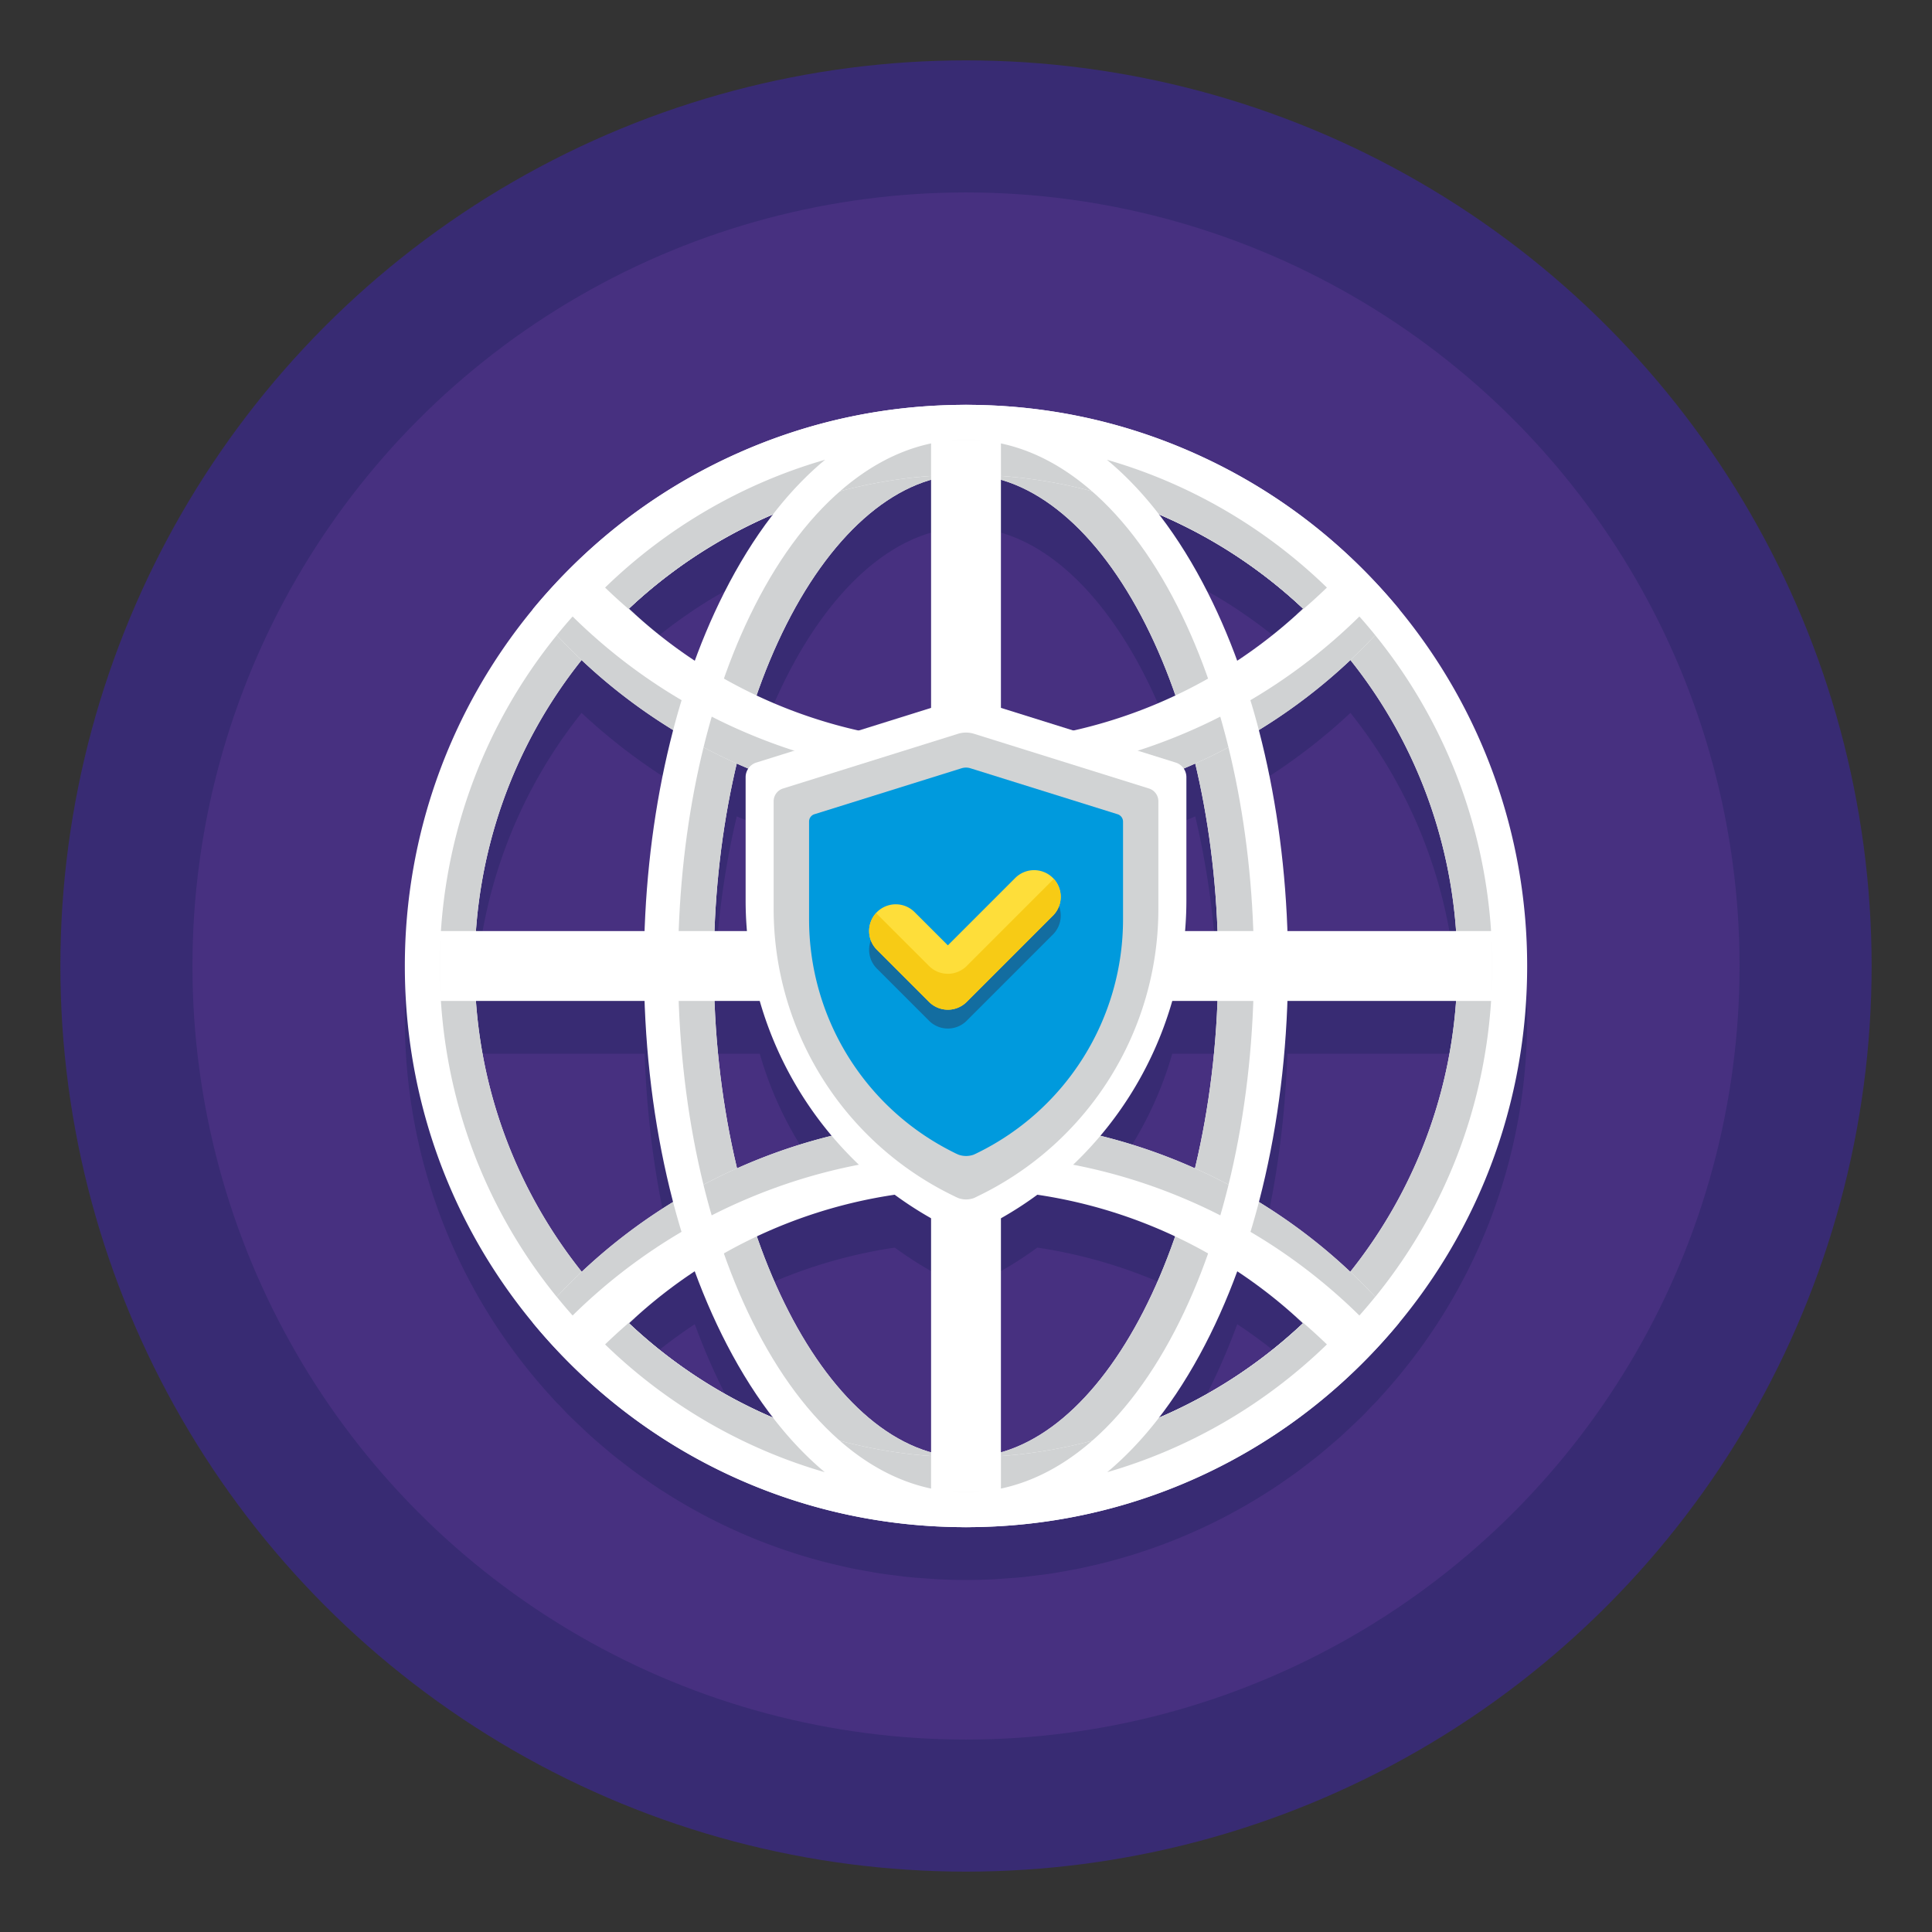 <svg version="1.1" id="Layer_1" xmlns="http://www.w3.org/2000/svg" x="0" y="0" viewBox="0 0 256 256"
  style="enable-background:new 0 0 256 256" xml:space="preserve">
  <rect x="0" y="0" width="256" height="256" fill="#333333" stroke="none"/>
  <style>
    .st0 {
      fill: #382b73
    }

    .st2 {
      fill: #fff
    }

    .st3 {
      fill: #d0d2d3
    }
  </style>
  <switch>
    <g>
      <circle class="st0" cx="128" cy="128" r="120" />
      <circle cx="128" cy="128" r="102.5" style="fill:#473080" />
      <path class="st0"
        d="M182.784 185.262c12.64-13.749 19.573-31.469 19.573-50.262 0-17.345-5.992-33.968-16.953-47.265a77.606 77.606 0 0 0-2.826-3.233c-6.892-7.445-15.065-13.309-24.29-17.428-9.555-4.267-19.745-6.43-30.288-6.43s-20.733 2.163-30.288 6.43c-9.225 4.119-17.397 9.984-24.29 17.428a77.606 77.606 0 0 0-2.826 3.233C59.635 101.032 53.643 117.655 53.643 135c0 18.792 6.932 36.512 19.572 50.262.071.077.136.159.207.237.286.309.587.598.877.901.375.392.737.793 1.122 1.178.108.108.223.208.332.316.442.437.896.858 1.347 1.283.449.423.896.849 1.354 1.259.466.418.943.82 1.419 1.225.477.407.953.815 1.439 1.208.434.351.877.689 1.319 1.03.565.437 1.131.872 1.707 1.292.353.257.712.504 1.069.754.7.492 1.404.975 2.119 1.44.238.155.48.305.721.457a72.787 72.787 0 0 0 2.614 1.589c.111.064.222.126.334.189a74.1 74.1 0 0 0 3.1 1.676l.014.007a73.639 73.639 0 0 0 6.946 3.096l.134.052c1.1.421 2.21.815 3.329 1.183.16.053.319.107.479.158.984.316 1.976.608 2.974.883.283.078.565.16.848.234a75.03 75.03 0 0 0 2.629.631c.393.088.784.182 1.179.264.783.161 1.572.3 2.361.436.476.083.949.174 1.426.247.743.114 1.493.202 2.241.293.513.063 1.023.137 1.538.189.798.081 1.601.132 2.405.187.461.032.919.078 1.381.101 1.267.064 2.54.098 3.818.098s2.551-.034 3.818-.098c.462-.023.92-.07 1.381-.101.803-.055 1.607-.106 2.405-.187.515-.052 1.025-.126 1.538-.189.749-.091 1.498-.179 2.241-.293.478-.073.951-.164 1.426-.247a74.32 74.32 0 0 0 2.361-.436c.394-.082.786-.176 1.179-.264a75.03 75.03 0 0 0 2.629-.631c.283-.075.565-.156.847-.234a72.094 72.094 0 0 0 2.975-.883c.16-.051.319-.105.478-.158a73.55 73.55 0 0 0 3.331-1.183l.132-.051a73.532 73.532 0 0 0 6.948-3.096l.012-.006a73.641 73.641 0 0 0 3.102-1.676c.111-.063.223-.125.334-.189a73.787 73.787 0 0 0 2.616-1.59c.24-.152.481-.301.719-.456.715-.466 1.42-.949 2.12-1.441.357-.25.716-.498 1.069-.754a72.783 72.783 0 0 0 1.707-1.292c.441-.341.885-.679 1.319-1.03.486-.394.962-.802 1.439-1.208.476-.405.953-.808 1.419-1.225.458-.41.905-.836 1.355-1.259.451-.425.905-.846 1.347-1.283.109-.108.223-.208.331-.316.385-.385.747-.786 1.122-1.178.29-.303.591-.592.877-.901.075-.079.139-.16.21-.238zM77.063 94.46c.86.811 1.742 1.593 2.635 2.359.272.233.551.457.827.687a71.085 71.085 0 0 0 4.817 3.684c.337.237.672.475 1.013.706.737.499 1.486.981 2.242 1.453.202.126.396.264.6.389l.002-.006.011.007c-2.174 8.319-3.468 17.338-3.792 26.634H63.075c.927-13.141 5.778-25.62 13.988-35.913zm94.809 87.161c.257.231.511.467.763.704a65.783 65.783 0 0 1-5.643 4.775l-.122.092a66.415 66.415 0 0 1-2.151 1.531c-.186.127-.37.257-.557.382-.551.37-1.115.723-1.678 1.076-.334.208-.665.422-1.003.624-.213.128-.429.248-.644.373-.136.08-.274.157-.41.236-.495.284-.99.57-1.492.841-.914.493-1.837.969-2.772 1.417l-.036.016c-.846.406-1.704.785-2.566 1.154a62.922 62.922 0 0 0 5.403-8.32c1.87-3.428 3.531-7.132 4.974-11.056a65.024 65.024 0 0 1 7.934 6.155zm-39.244 17.812V168.43a48.281 48.281 0 0 0 4.812-3.117 65.367 65.367 0 0 1 18.268 5.529c-5.229 15.084-13.584 25.896-23.08 28.591zm25.702-37.628a75.483 75.483 0 0 0-3.598-1.497c-.393-.152-.792-.28-1.186-.425-.805-.295-1.61-.594-2.423-.861-.484-.159-.974-.292-1.461-.441-.731-.223-1.46-.452-2.197-.652-.533-.145-1.071-.264-1.606-.396l-.072-.018a48.435 48.435 0 0 0 9.542-17.889h5.989c-.298 7.819-1.339 15.301-2.988 22.179zm-1.305-31.433c.113-1.345.177-2.701.177-4.068v-16.329c0-.423-.139-.822-.371-1.155.485-.205.974-.392 1.456-.607.03-.012.056-.026.086-.038 1.661 6.969 2.66 14.465 2.948 22.196h-4.296zm-14.818-26.578-9.579-2.997V70.579c7.125 2.058 13.927 8.779 19.166 19.152 1.481 2.932 2.798 6.085 3.952 9.408a65.383 65.383 0 0 1-13.539 4.655zm-38.001-14.063c5.239-10.373 12.041-17.094 19.166-19.152v30.218l-9.579 2.997a65.383 65.383 0 0 1-13.539-4.655c1.155-3.323 2.472-6.476 3.952-9.408zm-6.579 18.445c.029.012.056.027.086.038.482.215.971.402 1.456.607a2.019 2.019 0 0 0-.371 1.155v16.329c0 1.367.064 2.723.178 4.068H94.68c.286-7.732 1.286-15.228 2.947-22.197zm3.045 31.452a48.443 48.443 0 0 0 9.546 17.887l-.077.019c-.535.132-1.074.251-1.606.396-.736.199-1.464.429-2.194.651-.487.148-.979.282-1.463.441-.812.266-1.616.565-2.42.86-.396.145-.795.274-1.189.426-1.194.461-2.38.953-3.555 1.478l-.043.019c-1.648-6.878-2.69-14.36-2.988-22.177h5.989zm17.896 25.685a48.3 48.3 0 0 0 4.804 3.112v31.008c-9.497-2.695-17.851-13.507-23.079-28.59a65.295 65.295 0 0 1 18.275-5.53zm41.488-79.754c-1.963-3.887-4.132-7.355-6.482-10.395.743.319 1.481.649 2.212.994.092.043.186.082.277.126.053.025.107.049.16.075.038.018.074.039.112.057.865.418 1.72.856 2.567 1.313.296.159.585.331.878.494.368.206.737.412 1.102.625.186.109.374.213.558.324a64.241 64.241 0 0 1 2.355 1.476c.4.263.79.54 1.185.812a56.923 56.923 0 0 1 3.77 2.804c.272.217.542.438.811.66.217.18.438.354.653.537a64.045 64.045 0 0 1 2.445 2.195 64.964 64.964 0 0 1-8.734 6.889c-1.155-3.148-2.441-6.158-3.869-8.986zm-75.928 2.82a44.956 44.956 0 0 1-.786-.725 63.293 63.293 0 0 1 2.445-2.195c.216-.183.437-.358.655-.539.268-.222.538-.442.809-.659a63.147 63.147 0 0 1 2.317-1.78c.479-.351.965-.688 1.452-1.023.394-.272.785-.549 1.185-.812l.314-.205c.673-.437 1.354-.86 2.042-1.271.183-.11.37-.214.555-.322.367-.215.739-.422 1.11-.63.291-.163.578-.333.872-.491a67.412 67.412 0 0 1 2.568-1.313c.038-.018.074-.039.112-.057l.161-.076c.092-.044.186-.083.278-.126a66.303 66.303 0 0 1 2.211-.994c-2.35 3.04-4.519 6.508-6.482 10.395-1.428 2.828-2.714 5.839-3.868 8.985a64.522 64.522 0 0 1-7.95-6.162zm12.908 98.143a62.887 62.887 0 0 0 5.403 8.32 66.626 66.626 0 0 1-2.559-1.151l-.043-.02a63.924 63.924 0 0 1-2.771-1.417c-.503-.271-.999-.557-1.495-.842-.137-.079-.274-.156-.411-.237-.213-.124-.429-.244-.64-.371-.338-.203-.67-.417-1.005-.626a63.609 63.609 0 0 1-1.676-1.076c-.187-.125-.371-.255-.557-.382a65.264 65.264 0 0 1-2.15-1.53l-.124-.094a65.747 65.747 0 0 1-5.642-4.773 65.014 65.014 0 0 1 8.696-6.859c1.442 3.926 3.103 7.63 4.974 11.058zm81.869-11.011a74.346 74.346 0 0 0-2.605-2.331c-.268-.23-.542-.45-.813-.675a76.057 76.057 0 0 0-1.938-1.563 73.228 73.228 0 0 0-2.887-2.128c-.338-.237-.674-.476-1.015-.708a71.352 71.352 0 0 0-2.134-1.384c-.235-.148-.461-.307-.697-.452l-.002.007-.004-.003c2.171-8.302 3.453-17.314 3.775-26.646h22.335c-.956 13.509-6.044 25.888-14.015 35.883zm14.02-45.139h-22.343c-.324-9.296-1.618-18.315-3.792-26.634l.011-.007.002.006c.203-.124.398-.262.6-.389a74.583 74.583 0 0 0 2.242-1.453c.341-.231.676-.47 1.013-.706a73.255 73.255 0 0 0 2.895-2.135 76.531 76.531 0 0 0 1.922-1.549c.275-.229.554-.453.827-.687a74.191 74.191 0 0 0 2.635-2.359c8.21 10.294 13.061 22.773 13.988 35.913zm-107.509 9.256c.321 9.332 1.604 18.344 3.775 26.646l-.004.003-.002-.007c-.236.145-.463.305-.698.453a76.93 76.93 0 0 0-2.133 1.383c-.342.232-.679.472-1.018.709a77.335 77.335 0 0 0-2.887 2.128 72.107 72.107 0 0 0-1.935 1.561c-.272.226-.547.447-.815.677a75.31 75.31 0 0 0-2.604 2.33c-7.971-9.995-13.059-22.373-14.014-35.883h22.335z" />
      <g>
        <path class="st2"
          d="M185.404 80.735a77.606 77.606 0 0 0-2.826-3.233c-6.892-7.445-15.065-13.309-24.29-17.428-9.555-4.267-19.745-6.43-30.288-6.43s-20.733 2.163-30.287 6.43c-9.225 4.119-17.398 9.984-24.29 17.428a77.606 77.606 0 0 0-2.826 3.233C59.635 94.032 53.643 110.655 53.643 128c0 19.863 7.735 38.534 21.778 52.578s32.716 21.779 52.578 21.779 38.534-7.735 52.578-21.779 21.779-32.716 21.779-52.578c.001-17.345-5.991-33.968-16.952-47.265zM128 193.101c-35.896 0-65.101-29.205-65.101-65.101 0-14.824 4.995-29.044 14.164-40.54a65.092 65.092 0 0 1 6.269-6.815 64.464 64.464 0 0 1 5.896-4.924 58.03 58.03 0 0 1 2.536-1.786 55.538 55.538 0 0 1 1.339-.873c.395-.25.793-.497 1.194-.737.676-.41 1.358-.805 2.049-1.188a66.319 66.319 0 0 1 7.127-3.418 61.23 61.23 0 0 1 3.123-1.179c.265-.096.531-.185.799-.275.259-.089.521-.173.784-.256.265-.086.531-.17.796-.25.256-.08.512-.157.768-.232.04-.012.077-.021.117-.034a62.65 62.65 0 0 1 2.367-.642c.259-.065.518-.13.777-.188.271-.065.543-.13.814-.188.244-.056.487-.108.731-.16l.136-.028c.256-.056.512-.108.771-.157.271-.056.546-.108.821-.157.275-.052.549-.102.827-.148.275-.046.549-.093.827-.136l.052-.009c.453-.071.91-.136 1.367-.198.154-.021.305-.04.46-.062.41-.052.821-.102 1.231-.145.012 0 .022-.003.034-.003.244-.028.491-.052.734-.074.145-.015.29-.028.435-.04.231-.022.463-.043.694-.059.265-.022.531-.04.796-.059.296-.021.592-.037.892-.052.188-.012.376-.019.568-.028l.478-.019a64.485 64.485 0 0 1 4.658 0l.478.019c.191.009.38.015.568.028.299.015.596.031.892.052.265.019.531.037.796.059.231.015.463.037.694.059.145.012.29.025.435.04.244.022.491.046.734.074.012 0 .022.003.034.003.41.043.821.093 1.231.145.154.021.306.04.46.062.457.062.913.127 1.367.198l.053.009a52.809 52.809 0 0 1 1.654.284c.275.049.549.102.821.157.259.049.515.102.771.157l.136.028c.244.053.487.105.731.16.272.059.543.123.814.188a64.79 64.79 0 0 1 3.145.83l.117.034c.256.074.512.151.768.232.265.08.531.163.796.25.262.083.524.167.784.256.269.09.534.179.799.275a61.23 61.23 0 0 1 3.123 1.179 66.319 66.319 0 0 1 6.581 3.116c.182.099.364.201.546.302.691.382 1.373.777 2.049 1.188.401.241.799.487 1.194.737.018.012.034.021.052.034.432.275.861.552 1.286.839a58.901 58.901 0 0 1 2.536 1.786 54.13 54.13 0 0 1 1.203.91A64.464 64.464 0 0 1 178.94 87.46c9.169 11.496 14.164 25.715 14.164 40.54-.003 35.896-29.208 65.101-65.104 65.101z" />
        <path class="st3"
          d="M182.226 84.165a66.12 66.12 0 0 0-2.101-2.477 60.465 60.465 0 0 0-.944-1.043c-6.464-6.982-14.127-12.483-22.778-16.345-8.481-3.786-17.502-5.806-26.826-6.01-.059 0-.117-.003-.176-.003a21.57 21.57 0 0 0-.623-.009 67.088 67.088 0 0 0-.777-.006c-.259 0-.518.003-.777.006-.207 0-.417.003-.623.009-.059 0-.117.003-.176.003-9.324.204-18.345 2.224-26.826 6.01-8.651 3.863-16.315 9.364-22.778 16.345-.321.346-.635.694-.944 1.043a66.12 66.12 0 0 0-2.101 2.477C63.744 96.549 58.271 111.945 58.271 128c0 18.625 7.253 36.134 20.424 49.305s30.679 20.424 49.305 20.424 36.134-7.253 49.305-20.424 20.424-30.679 20.424-49.305c0-16.055-5.473-31.451-15.503-43.835zM128 193.101c-35.896 0-65.101-29.205-65.101-65.101 0-14.824 4.995-29.044 14.164-40.54a61.153 61.153 0 0 1 2.209-2.628 63.919 63.919 0 0 1 6.658-6.501 64.94 64.94 0 0 1 6.3-4.704l.602-.389c.198-.133.398-.259.602-.383.2-.126.404-.25.605-.373.204-.126.404-.25.611-.367a65.298 65.298 0 0 1 8.263-4.165c.219-.09.438-.182.657-.269a37.7 37.7 0 0 1 .808-.321c.136-.055.272-.108.41-.157.426-.167.855-.324 1.286-.481.339-.12.676-.237 1.015-.352.163-.055.327-.111.491-.163.287-.096.574-.188.861-.281.136-.043.272-.086.407-.126.256-.08.512-.157.771-.234.339-.102.685-.197 1.027-.293a62.748 62.748 0 0 1 3.172-.796c.271-.062.546-.12.818-.179a65.073 65.073 0 0 1 5.14-.87c.216-.028.432-.056.651-.08.605-.071 1.21-.136 1.814-.188.231-.022.466-.04.697-.059.012-.003.028-.003.043-.006l.651-.046a64.338 64.338 0 0 1 3.52-.142c.284-.003.565-.006.848-.006s.565.003.848.006a62.708 62.708 0 0 1 4.19.191h.006c.241.018.478.04.716.062a58.666 58.666 0 0 1 2.465.268c1.728.222 3.443.512 5.14.87.271.059.546.117.818.179a62.179 62.179 0 0 1 3.172.796c.342.096.688.191 1.027.293.259.077.515.154.771.234.136.04.271.083.407.126.287.093.574.185.861.281.163.052.327.108.491.163.339.114.676.231 1.015.352.432.157.861.315 1.286.481.139.049.275.102.41.157.271.105.54.21.808.321.219.086.438.179.657.269.429.179.855.361 1.28.552.225.099.45.201.676.305a65.673 65.673 0 0 1 6.306 3.308c.207.117.407.241.611.367.201.123.404.247.605.373.204.123.404.25.602.383l.602.389c.201.13.398.259.592.395a74.885 74.885 0 0 1 1.759 1.224 64.94 64.94 0 0 1 12.816 12.214c9.169 11.496 14.164 25.715 14.164 40.54 0 35.896-29.205 65.101-65.101 65.101z" />
        <path class="st2"
          d="M128 202.357c-11.933 0-22.93-8.109-30.964-22.835-7.55-13.838-11.709-32.136-11.709-51.522 0-18.325 3.771-35.884 10.617-49.441 3.82-7.564 8.405-13.567 13.63-17.842 5.735-4.693 11.935-7.073 18.426-7.073s12.691 2.38 18.426 7.073c5.224 4.276 9.81 10.278 13.63 17.842 6.847 13.557 10.617 31.116 10.617 49.441 0 19.386-4.158 37.684-11.708 51.522-8.035 14.725-19.032 22.835-30.965 22.835zm0-139.458c-8.756 0-17.429 7.229-23.794 19.832-6.205 12.289-9.623 28.365-9.623 45.269 0 35.288 15.303 65.101 33.417 65.101s33.417-29.813 33.417-65.101c0-16.904-3.418-32.98-9.623-45.269-6.365-12.603-15.038-19.832-23.794-19.832z" />
        <path class="st3"
          d="M166.154 128c0-17.185-3.371-33.65-9.493-46.364-3.415-7.093-7.515-12.722-12.186-16.732-5.128-4.402-10.671-6.633-16.475-6.633-5.804 0-11.347 2.232-16.475 6.633-4.671 4.009-8.771 9.639-12.186 16.732-6.122 12.714-9.493 29.179-9.493 46.364 0 18.18 3.718 35.338 10.469 48.316 7.183 13.809 17.016 21.413 27.685 21.413 10.67 0 20.502-7.605 27.685-21.413 6.751-12.978 10.469-30.136 10.469-48.316zM128 193.101c-18.114 0-33.417-29.813-33.417-65.101 0-16.904 3.418-32.98 9.623-45.269 6.365-12.604 15.037-19.832 23.794-19.832s17.429 7.229 23.794 19.832c6.206 12.288 9.623 28.365 9.623 45.269 0 35.288-15.303 65.101-33.417 65.101z" />
        <path class="st2"
          d="M182.577 77.501c-6.892-7.445-15.065-13.309-24.29-17.428-9.555-4.267-19.745-6.43-30.288-6.43s-20.733 2.163-30.287 6.43c-9.225 4.119-17.398 9.984-24.29 17.428a77.606 77.606 0 0 0-2.826 3.233l2.826 3.054a73.757 73.757 0 0 0 3.641 3.671 73.903 73.903 0 0 0 20.649 13.754c9.243 4.128 19.079 6.285 29.254 6.423.346.003.688.006 1.034.006s.688-.003 1.034-.006c10.175-.139 20.011-2.295 29.254-6.423a73.889 73.889 0 0 0 20.649-13.754 74.173 74.173 0 0 0 3.64-3.671l2.826-3.054a77.606 77.606 0 0 0-2.826-3.233zm-10.705 3.878C159.938 92.249 144.234 98.388 128 98.388s-31.938-6.14-43.872-17.009a46.408 46.408 0 0 1-.796-.734 64.464 64.464 0 0 1 5.896-4.924 58.03 58.03 0 0 1 2.536-1.786 55.538 55.538 0 0 1 1.339-.873c.395-.25.793-.497 1.194-.737.676-.41 1.358-.805 2.049-1.188a66.319 66.319 0 0 1 7.127-3.418 61.23 61.23 0 0 1 3.123-1.179c.265-.096.531-.185.799-.275.259-.089.521-.173.784-.256.265-.086.531-.17.796-.25.256-.08.512-.157.768-.232.04-.012.077-.021.117-.034a62.65 62.65 0 0 1 2.367-.642c.259-.065.518-.13.777-.188.271-.065.543-.13.814-.188.244-.056.487-.111.731-.16l.136-.028c.256-.056.512-.108.771-.157.271-.056.546-.108.821-.157.275-.052.549-.102.827-.148.275-.046.549-.093.827-.136l.052-.009c.453-.071.91-.136 1.367-.198.154-.021.305-.04.46-.062.41-.052.821-.102 1.231-.145.012 0 .022-.003.034-.003.244-.028.491-.052.734-.074.145-.015.29-.028.435-.04.231-.022.463-.043.694-.059.265-.022.531-.04.796-.059.296-.021.592-.037.892-.052.188-.012.376-.019.568-.028l.478-.019a64.485 64.485 0 0 1 4.658 0l.478.019c.191.009.38.015.568.028.299.015.596.031.892.052.265.019.531.037.796.059.231.015.463.037.694.059.145.012.29.025.435.04.244.022.491.046.734.074.012 0 .022.003.034.003.41.043.821.093 1.231.145.154.021.306.04.46.062.457.062.913.127 1.367.198l.053.009a52.809 52.809 0 0 1 1.654.284c.275.049.549.102.821.157.259.049.515.102.771.157l.136.028c.244.049.487.105.731.16.272.059.543.123.814.188a64.79 64.79 0 0 1 3.145.83l.117.034c.256.074.512.151.768.232.265.08.531.163.796.25.262.083.524.167.784.256.269.09.534.179.799.275a61.23 61.23 0 0 1 3.123 1.179 66.319 66.319 0 0 1 6.581 3.116c.182.099.364.201.546.302.691.382 1.373.777 2.049 1.188.401.241.799.487 1.194.737.018.012.034.021.052.034.432.275.861.552 1.286.839a58.901 58.901 0 0 1 2.536 1.786 54.13 54.13 0 0 1 1.203.91 64.464 64.464 0 0 1 4.693 4.014c-.266.247-.531.494-.799.734z" />
        <path class="st3"
          d="M80.179 77.856c8.271-8.028 18.317-13.822 29.155-16.938-2.453 2.033-4.76 4.452-6.911 7.238a65.373 65.373 0 0 0-19.091 12.489c.262.247.528.494.796.734-.006.003-.009.006-.016.012a70.833 70.833 0 0 1-3.933-3.535zM144.475 64.904l.213.185A64.786 64.786 0 0 0 128 62.898c-5.674 0-11.283.75-16.688 2.191l.213-.185c4.924-4.227 10.231-6.451 15.781-6.621.231-.006.463-.006.694-.006s.463 0 .694.006c5.55.17 10.857 2.395 15.781 6.621zM175.821 77.856a70.553 70.553 0 0 1-3.934 3.536c-.006-.006-.009-.009-.015-.012.268-.241.534-.488.796-.734a65.386 65.386 0 0 0-19.091-12.489c-2.15-2.786-4.458-5.205-6.911-7.238 10.838 3.115 20.883 8.909 29.155 16.937zM128 107.644zM128 107.644zM79.272 84.832a73.682 73.682 0 0 0 11.045 7.947 97.184 97.184 0 0 0-1.12 3.958 73.997 73.997 0 0 1-12.134-9.277 77.431 77.431 0 0 1-3.289-3.295 66.12 66.12 0 0 1 2.101-2.477 72.931 72.931 0 0 0 3.397 3.144zM162.777 99.027a73.018 73.018 0 0 1-4.4 2.147c-.031.012-.059.028-.089.04-9.555 4.267-19.745 6.43-30.288 6.43s-20.733-2.163-30.287-6.43c-.031-.012-.059-.028-.09-.04a73.92 73.92 0 0 1-4.4-2.147c.336-1.376.7-2.734 1.086-4.066a72.748 72.748 0 0 0 4.399 2.061c9.265 3.98 19.113 5.995 29.291 5.995s20.026-2.015 29.291-5.995a72.748 72.748 0 0 0 4.4-2.061c.009.037.022.071.031.108.148.512.293 1.027.432 1.549a81.055 81.055 0 0 1 .509 1.947c.037.153.078.307.115.462zM182.226 84.165a76.848 76.848 0 0 1-3.289 3.295 73.941 73.941 0 0 1-12.134 9.277 96.73 96.73 0 0 0-1.12-3.958 73.753 73.753 0 0 0 11.045-7.947 72.931 72.931 0 0 0 3.397-3.144 66.12 66.12 0 0 1 2.101 2.477z" />
        <g>
          <path class="st2"
            d="m185.404 175.265-2.826-3.054a74.173 74.173 0 0 0-3.64-3.671 73.903 73.903 0 0 0-20.649-13.754c-9.243-4.128-19.079-6.285-29.254-6.424-.346-.003-.688-.006-1.034-.006s-.688.003-1.034.006c-10.175.139-20.011 2.295-29.254 6.424a73.889 73.889 0 0 0-20.649 13.754 74.633 74.633 0 0 0-3.641 3.671l-2.826 3.054a76.966 76.966 0 0 0 2.826 3.233c6.892 7.445 15.065 13.31 24.29 17.428 9.555 4.267 19.745 6.43 30.287 6.43s20.733-2.163 30.288-6.43c9.225-4.119 17.397-9.984 24.29-17.428a77.792 77.792 0 0 0 2.826-3.233zm-12.736.09a64.253 64.253 0 0 1-5.896 4.924 58.901 58.901 0 0 1-2.536 1.786c-.426.287-.855.565-1.286.839l-.052.034c-.395.25-.793.497-1.194.737-.676.41-1.357.805-2.049 1.188-.182.102-.364.204-.546.302a66.319 66.319 0 0 1-6.581 3.116 61.23 61.23 0 0 1-3.123 1.179c-.265.096-.531.185-.799.275-.259.089-.521.173-.784.256-.265.086-.531.17-.796.25-.256.08-.512.157-.768.231l-.117.034a62.65 62.65 0 0 1-3.959 1.018c-.244.055-.487.111-.731.16l-.136.028c-.256.055-.512.108-.771.157-.271.056-.546.108-.821.157-.275.052-.549.102-.827.148-.275.046-.549.092-.827.136l-.053.009c-.454.071-.91.136-1.367.197-.154.021-.305.04-.46.062-.41.052-.821.102-1.231.145-.012 0-.022.003-.034.003-.244.028-.49.052-.734.074-.145.015-.29.028-.435.04a27.05 27.05 0 0 1-.694.059c-.265.022-.531.04-.796.059-.296.021-.592.037-.892.052-.188.012-.376.019-.568.028l-.478.018a64.527 64.527 0 0 1-4.658 0l-.478-.018c-.191-.009-.379-.015-.568-.028a53.238 53.238 0 0 1-1.688-.111 23.185 23.185 0 0 1-.694-.059c-.145-.012-.29-.025-.435-.04a29.887 29.887 0 0 1-.734-.074c-.012 0-.022-.003-.034-.003-.41-.043-.821-.092-1.231-.145-.154-.022-.305-.04-.46-.062a76.185 76.185 0 0 1-1.367-.197l-.052-.009a52.809 52.809 0 0 1-1.654-.284 36.072 36.072 0 0 1-.821-.157 31.857 31.857 0 0 1-.771-.157l-.136-.028c-.244-.049-.487-.105-.731-.16-.272-.059-.543-.124-.814-.188a64.79 64.79 0 0 1-3.144-.83l-.117-.034a37.315 37.315 0 0 1-.768-.231c-.265-.08-.531-.163-.796-.25a35.851 35.851 0 0 1-.784-.256c-.268-.09-.534-.179-.799-.275a61.23 61.23 0 0 1-3.123-1.179 66.319 66.319 0 0 1-6.581-3.116c-.182-.099-.364-.201-.546-.302a57.344 57.344 0 0 1-2.049-1.188 60.711 60.711 0 0 1-1.194-.737l-.052-.034a59.028 59.028 0 0 1-1.287-.839 58.901 58.901 0 0 1-2.536-1.786 54.13 54.13 0 0 1-1.203-.91 64.464 64.464 0 0 1-4.693-4.014c.262-.247.528-.494.796-.734 11.934-10.869 27.637-17.009 43.872-17.009s31.938 6.14 43.872 17.009c.271.24.536.487.799.734z" />
        </g>
        <g>
          <path class="st3"
            d="M109.285 195.07c-10.82-3.122-20.847-8.91-29.106-16.926a70.553 70.553 0 0 1 3.934-3.536.045.045 0 0 0 .016.012c-.269.241-.534.487-.796.734a65.333 65.333 0 0 0 19.088 12.489c2.156 2.799 4.455 5.212 6.864 7.227zM128 193.101a64.82 64.82 0 0 0 16.725-2.2c-4.918 4.307-10.366 6.652-16.068 6.815-.219.006-.438.006-.657.006s-.438 0-.657-.006c-5.701-.163-11.15-2.508-16.068-6.815a64.82 64.82 0 0 0 16.725 2.2zM175.821 178.144c-8.259 8.015-18.286 13.803-29.106 16.926 2.41-2.015 4.708-4.427 6.865-7.226a65.333 65.333 0 0 0 19.088-12.489 42.417 42.417 0 0 0-.796-.734c.006-.003.009-.006.015-.012a70.494 70.494 0 0 1 3.934 3.535zM128 148.356zM128 148.356z" />
        </g>
        <g>
          <path class="st3"
            d="M89.185 159.269c.352 1.339.725 2.66 1.12 3.958a73.752 73.752 0 0 0-11.033 7.941 72.931 72.931 0 0 0-3.397 3.144 66.12 66.12 0 0 1-2.101-2.477 76.848 76.848 0 0 1 3.289-3.295 74.109 74.109 0 0 1 12.122-9.271zM158.337 154.807a75.368 75.368 0 0 1 4.452 2.172c-.339 1.376-.7 2.73-1.089 4.063a73.114 73.114 0 0 0-4.452-2.083c-9.253-3.967-19.088-5.976-29.248-5.976s-19.995 2.008-29.248 5.976a73.114 73.114 0 0 0-4.452 2.083 99.255 99.255 0 0 1-1.089-4.063 75.368 75.368 0 0 1 4.452-2.172l.049-.021c9.555-4.267 19.745-6.43 30.287-6.43s20.733 2.163 30.288 6.43l.05.021zM182.226 171.835a66.12 66.12 0 0 1-2.101 2.477 72.429 72.429 0 0 0-3.397-3.144 73.68 73.68 0 0 0-11.033-7.941c.395-1.299.768-2.619 1.12-3.958a74.164 74.164 0 0 1 12.122 9.271 76.85 76.85 0 0 1 3.289 3.295z" />
        </g>
        <g>
          <path class="st2" d="M58.271 123.372h139.458v9.256H58.271z" />
        </g>
        <g>
          <path class="st2" d="M123.372 58.271h9.256v139.458h-9.256z" />
        </g>
        <g>
          <path class="st2"
            d="M157.203 102.976v16.329a48.4 48.4 0 0 1-27.741 43.766c-.01.01-.02.02-.03.02-.152.071-.293.142-.445.202a3.118 3.118 0 0 1-.981.162c-.344 0-.668-.061-.971-.162a9.04 9.04 0 0 1-.455-.202c-.01 0-.02-.01-.03-.02-16.895-7.972-27.751-24.999-27.751-43.766v-16.329c0-.88.577-1.669 1.416-1.932l26.578-8.316a4.101 4.101 0 0 1 2.418 0l26.578 8.316a2.03 2.03 0 0 1 1.414 1.932z" />
          <path
            d="M153.49 106.173v14.255a42.248 42.248 0 0 1-24.028 38.121c-.01.01-.02.02-.03.02-.152.071-.293.142-.445.202-.01 0-.02.01-.03.01a3.226 3.226 0 0 1-.951.152c-.344 0-.668-.061-.971-.162-.152-.061-.303-.132-.455-.202-.01 0-.02-.01-.03-.02a42.238 42.238 0 0 1-24.038-38.121v-14.255a1.77 1.77 0 0 1 1.234-1.689l23.198-7.254a3.596 3.596 0 0 1 2.115 0l23.198 7.254a1.77 1.77 0 0 1 1.233 1.689z"
            style="fill:#d1d3d4" />
          <path
            d="M148.808 108.862v12.95a34.457 34.457 0 0 1-19.344 30.977 6.228 6.228 0 0 1-.478.222c-.01 0-.02.01-.03.01a2.98 2.98 0 0 1-1.922-.01 6.848 6.848 0 0 1-.281-.123l-.094-.044c-.03-.015-.049-.025-.079-.035-.01 0-.02-.01-.03-.02a28.127 28.127 0 0 1-.917-.468 34.455 34.455 0 0 1-18.427-30.509v-12.95c0-.444.281-.838.705-.971l19.487-6.088a2.007 2.007 0 0 1 1.203 0l19.487 6.088c.424.133.72.527.72.971z"
            style="fill:#009add" />
          <path
            d="m127.821 125.73-.102-.004.102.004zm-.287-.015-.129-.011.129.011zm-.137-.012-.135-.015.135.015zm-.179-.022zm-.143-.02-.081-.013.081.013zm-.136-.023-.088-.017.088.017zm-.149-.029a4.013 4.013 0 0 1-.106-.023l.106.023zm-.164-.037-.068-.017.068.017zm-.132-.033-.067-.018.067.018zm-.127-.035-.072-.021.072.021zm1.209.214.098.006-.098-.006zm.283.013.141.002.141-.002-.141.002-.122-.001-.019-.001zm1.649-.193.061-.016-.061.016zm-.132.033.066-.016-.066.016zm-.157.036.096-.021-.096.021zm-.12.024-.038.007.086-.016c-.017.002-.032.006-.048.009zm-.158.027a2.34 2.34 0 0 0 0 0zm-.156.023.086-.012-.086.012zm-.167.02-.015.002.134-.015-.119.013zm-.152.014zm-.14.009.098-.006-.098.006zm-.148.006zm1.691 2.243v.309-.309zm-.234-2.47.064-.019-.064.019z"
            style="fill:#e43d91" />
          <g>
            <path
              d="M125.598 136.286a3.53 3.53 0 0 1-2.497-1.035l-6.904-6.903a3.53 3.53 0 1 1 4.993-4.993l4.407 4.405 8.929-8.93a3.53 3.53 0 1 1 4.993 4.993l-11.426 11.428a3.52 3.52 0 0 1-2.495 1.035z"
              style="fill:#136da0" />
            <path
              d="M125.598 133.791a3.53 3.53 0 0 1-2.497-1.035l-6.904-6.903a3.53 3.53 0 1 1 4.993-4.993l4.407 4.405 8.929-8.93a3.53 3.53 0 1 1 4.993 4.993l-11.426 11.428a3.524 3.524 0 0 1-2.495 1.035z"
              style="fill:#fede3a" />
            <path
              d="m139.52 116.569-11.426 11.428a3.53 3.53 0 0 1-4.994 0l-6.904-6.903c-.036-.037-.061-.08-.096-.117a3.522 3.522 0 0 0 .096 4.876l6.904 6.903a3.533 3.533 0 0 0 4.994 0l11.426-11.428a3.523 3.523 0 0 0 .096-4.876c-.035.038-.059.081-.096.117z"
              style="fill:#f7cb15" />
          </g>
        </g>
      </g>
    </g>
  </switch>
</svg>